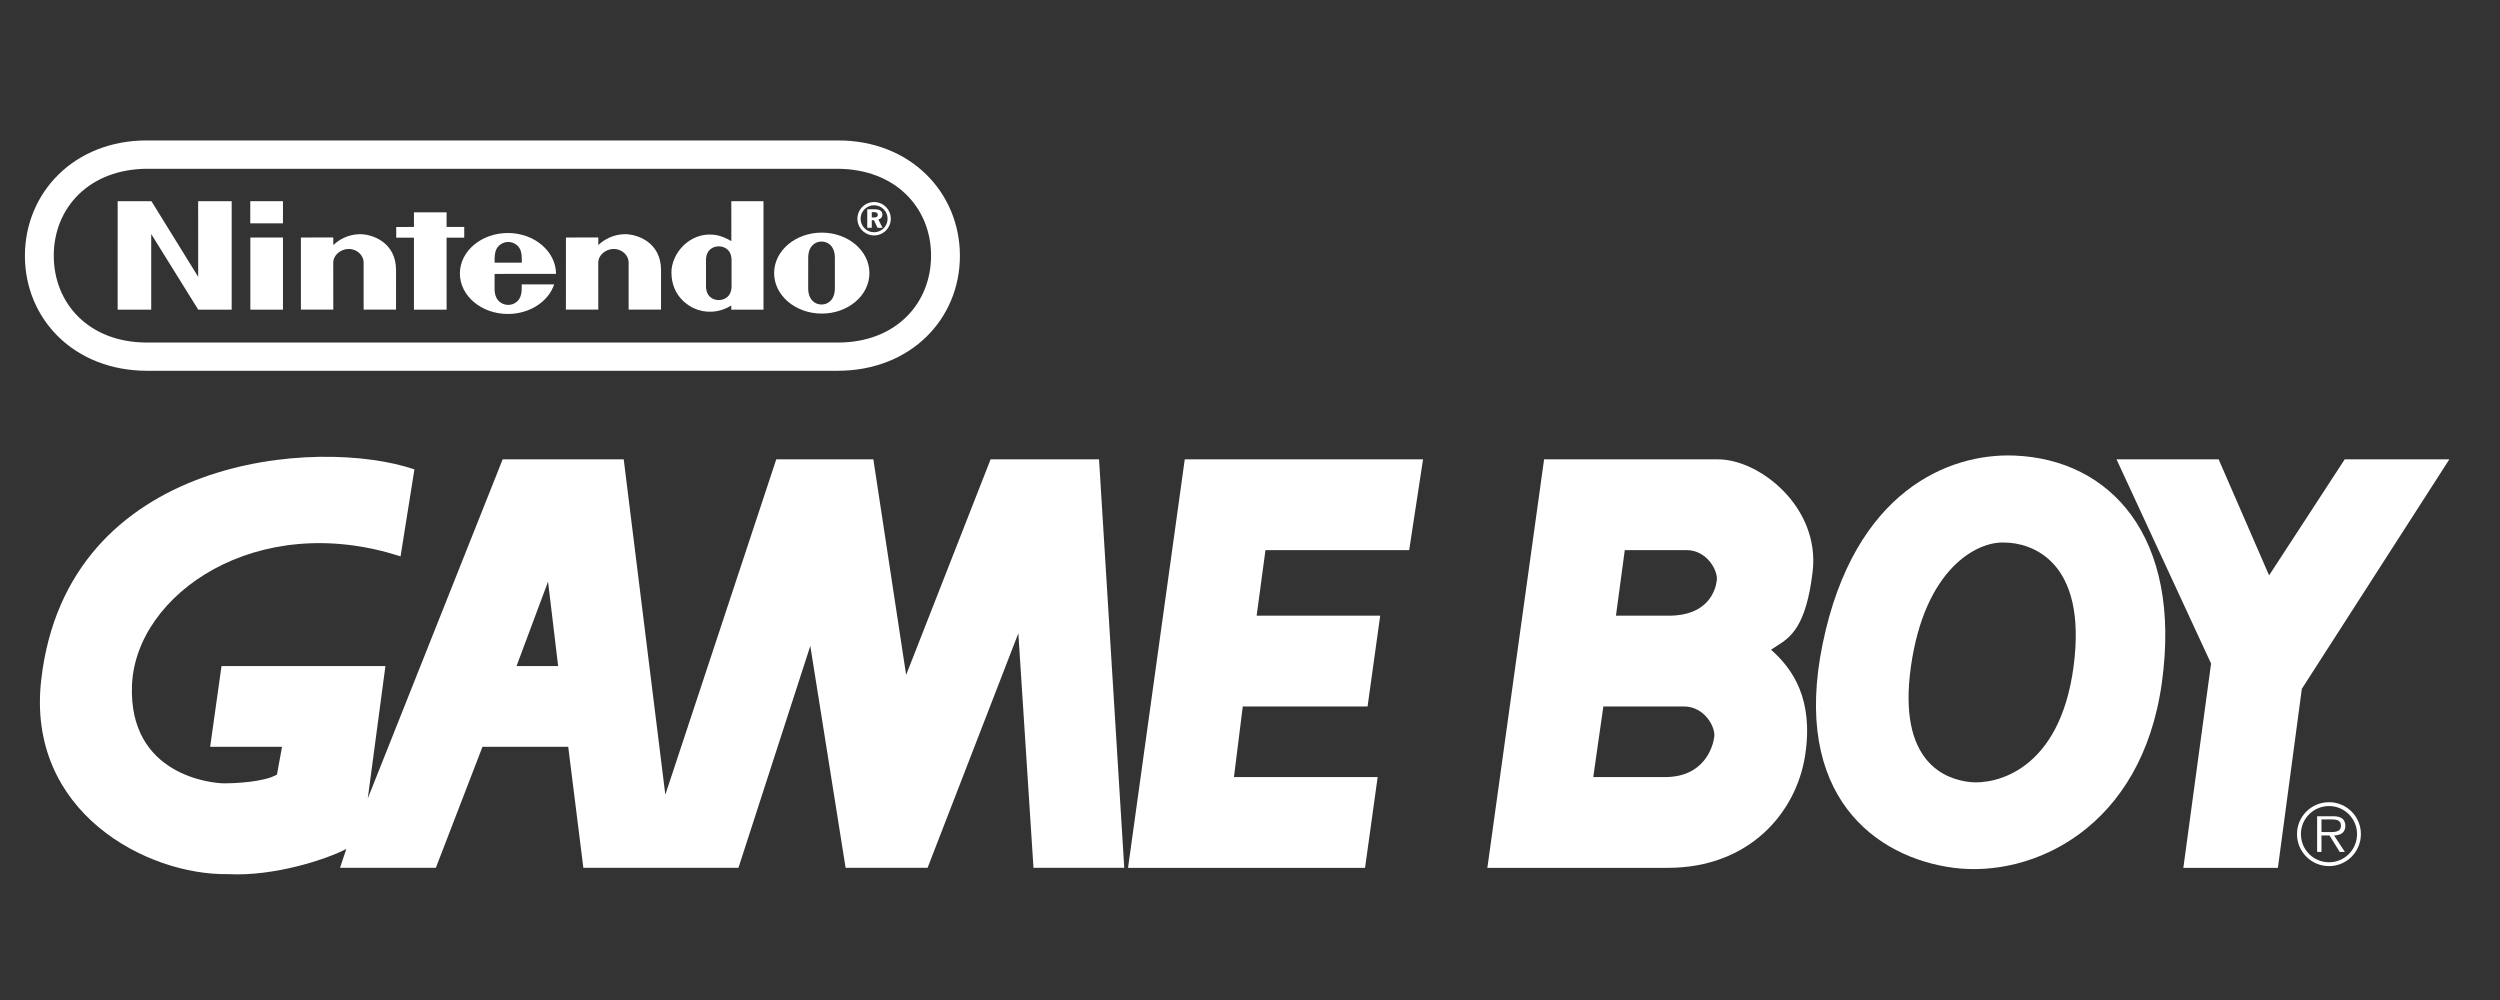 <?xml version="1.0" encoding="UTF-8" standalone="no"?>
<svg
   xmlns:dc="http://purl.org/dc/elements/1.1/"
   xmlns:cc="http://creativecommons.org/ns#"
   xmlns:rdf="http://www.w3.org/1999/02/22-rdf-syntax-ns#"
   xmlns:svg="http://www.w3.org/2000/svg"
   xmlns="http://www.w3.org/2000/svg"
   xmlns:sodipodi="http://sodipodi.sourceforge.net/DTD/sodipodi-0.dtd"
   xmlns:inkscape="http://www.inkscape.org/namespaces/inkscape"
   width="500"
   height="200"
   viewBox="0 0 500 200"
   version="1.1"
   id="svg235"
   sodipodi:docname="gb2players.svg"
   style="fill:none"
   inkscape:version="0.92.5 (2060ec1f9f, 2020-04-08)">
  <rect x="0" y="0" width="500" height="200" fill="#333333" stroke="none"/>
  <defs
     id="defs239" />
  <sodipodi:namedview
     pagecolor="#ffffff"
     bordercolor="#666666"
     borderopacity="1"
     objecttolerance="10"
     gridtolerance="10"
     guidetolerance="10"
     inkscape:pageopacity="0"
     inkscape:pageshadow="2"
     inkscape:window-width="1366"
     inkscape:window-height="740"
     id="namedview237"
     showgrid="false"
     inkscape:pagecheckerboard="true"
     inkscape:zoom="1.2042526"
     inkscape:cx="242.5"
     inkscape:cy="73.5"
     inkscape:window-x="0"
     inkscape:window-y="0"
     inkscape:window-maximized="1"
     inkscape:current-layer="svg235" />
  <path
     d="m 4.982,51.163 c 0,12.598 9.797,22.988 24.458,22.993 H 167.524 c 14.661,-0.005 24.458,-10.395 24.458,-22.993 0,-12.598 -9.819,-23.107 -24.436,-23.075 H 29.418 C 14.801,28.056 4.982,38.566 4.982,51.163 Z m 5.771,-0.03 c 0,-9.598 7.125,-17.356 18.732,-17.378 l 137.997,0.003 c 11.607,0.022 18.731,7.78 18.731,17.376 0,9.596 -7.082,17.416 -18.734,17.376 H 29.486 c -11.652,0.042 -18.732,-7.78 -18.732,-17.376 z"
     id="path197"
     inkscape:connector-curvature="0"
     style="clip-rule:evenodd;fill:#ffffff;fill-rule:evenodd" />
  <path
     d="m 171.482,43.748 c 0,-1.843 1.495,-3.338 3.338,-3.338 1.842,0 3.337,1.495 3.337,3.338 0,1.843 -1.495,3.338 -3.337,3.338 -1.843,0 -3.338,-1.495 -3.338,-3.338 z m 3.337,2.702 c 1.49,0 2.7,-1.209 2.7,-2.699 0,-1.492 -1.21,-2.699 -2.7,-2.699 -1.49,0 -2.699,1.209 -2.699,2.699 0,1.49 1.209,2.699 2.699,2.699 z"
     id="path199"
     inkscape:connector-curvature="0"
     style="clip-rule:evenodd;fill:#ffffff;fill-rule:evenodd" />
  <path
     d="m 176.481,42.921 c 0,-0.708 -0.524,-1.065 -1.579,-1.065 h -1.451 v 3.698 h 0.902 v -1.515 h 0.439 l 0.708,1.515 h 1.001 l -0.827,-1.651 c 0.504,-0.127 0.807,-0.494 0.807,-0.981 z m -1.689,0.576 h -0.439 v -1.075 h 0.395 c 0.541,0 0.807,0.166 0.807,0.551 0,0.367 -0.249,0.524 -0.763,0.524 z"
     id="path201"
     inkscape:connector-curvature="0"
     style="clip-rule:evenodd;fill:#ffffff;fill-rule:evenodd" />
  <path
     d="m 104.343,57.757 c 0,-0.809 -0.005,-0.874 -0.005,-0.874 l 6.496,-0.005 c -1.135,3.405 -4.852,5.915 -9.253,5.915 -5.304,0 -9.603,-3.623 -9.603,-8.096 0,-4.473 4.299,-8.098 9.603,-8.098 5.305,0 9.623,3.705 9.623,8.178 0,0.007 -12.285,0.003 -12.285,0.003 0,0 -0.005,2.188 -0.005,2.978 0,2.637 1.766,3.223 2.729,3.223 0.964,0 2.699,-0.586 2.699,-3.223 z m -4.991,-8.051 c -0.415,0.72 -0.442,1.565 -0.432,2.829 l 5.441,0.003 c 0.01,-1.264 -0.007,-2.108 -0.422,-2.831 -0.509,-0.889 -1.444,-1.311 -2.293,-1.316 4e-4,0 9e-4,0 0.001,0 h -0.003 c 5e-4,0 9e-4,0 0.001,0 -0.849,0.005 -1.784,0.428 -2.293,1.316 z"
     id="path203"
     inkscape:connector-curvature="0"
     style="clip-rule:evenodd;fill:#ffffff;fill-rule:evenodd" />
  <path
     d="m 124.857,46.84 c 2.439,-0.07 7.386,1.527 7.351,7.236 -0.005,1.013 -0.002,7.847 -0.002,7.847 h -6.48 c 0,0 0,-8.57 0,-9.471 0,-1.257 -1.201,-2.655 -2.98,-2.655 -1.775,0 -3.096,1.398 -3.096,2.655 0,0.616 0.007,9.471 0.007,9.471 h -6.474 l 0.005,-14.421 6.472,-0.005 c 0,0 -0.008,1.16 0,1.517 1.246,-1.19 3.044,-2.113 5.197,-2.175 z"
     id="path205"
     inkscape:connector-curvature="0"
     style="fill:#ffffff" />
  <path
     d="m 71.858,46.84 c 2.439,-0.07 7.385,1.527 7.351,7.236 -0.005,1.013 -0.003,7.847 -0.003,7.847 h -6.479 c 0,0 0,-8.57 0,-9.471 0,-1.257 -1.202,-2.655 -2.98,-2.655 -1.776,0 -3.097,1.398 -3.097,2.655 0,0.616 0.007,9.471 0.007,9.471 h -6.474 l -0.003,-14.421 6.479,-0.005 c 0,0 -0.007,1.16 0,1.517 1.247,-1.19 3.042,-2.113 5.198,-2.175 z"
     id="path207"
     inkscape:connector-curvature="0"
     style="fill:#ffffff" />
  <path
     d="m 152.701,40.242 h -6.437 v 0 c 0,0 0,4.641 0.005,7.979 -1.043,-0.586 -2.143,-1.15 -3.69,-1.286 -4.701,-0.412 -8.292,3.745 -8.292,7.552 0,5.019 3.871,6.876 4.46,7.149 2.193,1.023 5.009,1.026 7.504,-0.541 0,0.134 0.003,0.834 0.003,0.834 h 6.447 z m -6.39,11.826 v 2.578 0 c 0,0 0.003,1.632 0.003,2.558 0,2.228 -1.543,2.811 -2.558,2.811 -1.036,0 -2.556,-0.584 -2.556,-2.811 0,-0.767 0.003,-2.565 0.003,-2.565 0,0 -0.003,-1.83 -0.003,-2.57 0,-2.23 1.52,-2.799 2.558,-2.799 1.013,0 2.553,0.569 2.553,2.799 z"
     id="path209"
     inkscape:connector-curvature="0"
     style="clip-rule:evenodd;fill:#ffffff;fill-rule:evenodd" />
  <path
     d="m 154.824,54.62 c 0,-4.473 4.266,-8.098 9.531,-8.098 5.264,0 9.531,3.626 9.531,8.098 0,4.473 -4.267,8.098 -9.531,8.098 -5.262,0 -9.531,-3.626 -9.531,-8.098 z m 12.148,3.037 c 0,-0.874 0.003,-3.054 0.003,-3.054 l 0.002,0.007 c -0.006,-0.47 -0.005,-1.627 -0.005,-2.513 0,-0.204 0,-0.393 0,-0.557 0,-2.29 -1.363,-3.231 -2.664,-3.231 -1.299,0 -2.665,0.941 -2.665,3.231 0,0.874 -0.005,3.007 -0.005,3.007 0,0 -0.002,2.235 -0.002,3.109 0,2.3 1.363,3.248 2.672,3.248 1.306,0 2.664,-0.949 2.664,-3.248 z"
     id="path211"
     inkscape:connector-curvature="0"
     style="clip-rule:evenodd;fill:#ffffff;fill-rule:evenodd" />
  <path
     d="m 50.055,44.669 v -4.433 h 6.536 v 4.433 z"
     id="path213"
     inkscape:connector-curvature="0"
     style="fill:#ffffff" />
  <path
     d="m 50.07,61.929 v -14.423 l 6.521,0.003 v 14.421 z"
     id="path215"
     inkscape:connector-curvature="0"
     style="fill:#ffffff" />
  <path
     d="m 82.788,61.929 0.003,-14.393 h -3.546 v -2.141 l 3.549,-0.003 -0.005,-2.92 h 6.526 v 2.918 h 3.531 v 2.146 h -3.531 l 0.005,14.393 z"
     id="path217"
     inkscape:connector-curvature="0"
     style="fill:#ffffff" />
  <path
     d="m 23.53,61.929 0.002,-21.687 h 6.757 l 9.347,15.123 -0.005,-15.123 h 6.705 v 21.687 h -6.695 l -9.397,-15.123 v 15.123 z"
     id="path219"
     inkscape:connector-curvature="0"
     style="fill:#ffffff" />
  <path
     d="m 423.304,91.867 h 20.424 l 10.089,23.203 15.129,-23.203 h 20.923 l -29.501,45.896 -4.79,35.809 h -18.911 l 5.548,-40.858 z"
     id="path221"
     inkscape:connector-curvature="0"
     style="fill:#ffffff" />
  <path
     d="m 273.01,173.572 2.522,-18.164 h -28.742 l 1.764,-14.115 h 24.961 l 2.525,-18.155 h -24.711 l 1.766,-13.116 h 28.74 l 2.776,-18.155 h -47.657 l -11.348,81.705 z"
     id="path223"
     inkscape:connector-curvature="0"
     style="fill:#ffffff" />
  <path
     d="M 113.644,149.357 H 96.498 l -9.328,24.208 h -19.165 l 1.26,-3.784 c -3.782,2.018 -14.373,5.55 -23.704,5.045 -16.137,0.25 -40.345,-12.359 -37.32,-38.835 C 13.382,90.993 63.718,87.325 82.884,93.879 l -2.776,17.399 c -28.746,-9.33 -52.954,7.565 -53.71,25.72 -0.756,18.157 16.138,19.669 18.408,19.669 2.269,0 8.068,-0.253 10.59,-1.764 l 1.01,-5.547 h -14.375 l 2.271,-16.139 h 32.781 l -3.531,26.476 26.982,-67.829 h 24.208 l 8.323,67.075 22.189,-67.075 h 19.416 l 6.557,43.118 16.894,-43.118 h 21.687 l 5.044,81.701 h -18.155 l -3.027,-46.903 -18.155,46.903 h -16.391 l -7.062,-44.381 -14.374,44.381 h -31.015 z m -4.035,-33.032 -6.304,16.893 h 8.323 z"
     id="path225"
     inkscape:connector-curvature="0"
     style="clip-rule:evenodd;fill:#ffffff;fill-rule:evenodd" />
  <path
     d="m 364.546,128.685 c 6.304,-30.514 25.216,-38.079 38.33,-37.574 19.162,0.757 33.539,16.137 29.503,45.389 -4.034,29.251 -25.972,39.085 -41.609,37.068 -15.634,-2.017 -32.527,-14.373 -26.224,-44.883 z m 50.179,4.536 c 2.775,-21.179 -8.572,-24.71 -13.867,-24.71 -5.551,-0.253 -15.889,5.295 -18.662,24.71 -2.774,19.418 7.059,22.693 11.852,23.198 4.791,0.506 17.903,-2.016 20.677,-23.198 z"
     id="path227"
     inkscape:connector-curvature="0"
     style="clip-rule:evenodd;fill:#ffffff;fill-rule:evenodd" />
  <path
     d="m 308.818,91.87 -11.347,81.7 36.059,-0.001 c 16.391,0 25.721,-11.093 27.488,-22.443 1.764,-11.347 -2.522,-17.4 -6.811,-21.18 0.363,-0.263 0.746,-0.505 1.143,-0.755 2.642,-1.666 5.865,-3.697 7.18,-14.879 1.512,-12.86 -10.59,-22.442 -18.914,-22.442 z m 14.371,31.268 h 10.592 c 7.818,0 9.331,-5.044 9.58,-7.059 0.253,-2.019 -2.015,-6.054 -6.049,-6.054 h -12.356 z m -4.538,32.275 h 14.375 c 7.814,0 9.58,-6.05 9.83,-8.069 0.254,-2.017 -2.016,-6.05 -6.05,-6.05 h -16.136 z"
     id="path229"
     inkscape:connector-curvature="0"
     style="clip-rule:evenodd;fill:#ffffff;fill-rule:evenodd" />
  <path
     d="m 465.807,161.211 c -3.111,0 -5.623,2.508 -5.623,5.604 0,3.129 2.51,5.639 5.623,5.639 3.095,0 5.603,-2.51 5.603,-5.639 -0.002,-3.097 -2.512,-5.604 -5.603,-5.604 v -0.771 c 3.526,0 6.373,2.861 6.373,6.375 0,3.547 -2.847,6.407 -6.373,6.407 -3.548,-0.001 -6.408,-2.86 -6.408,-6.407 0,-3.515 2.86,-6.374 6.408,-6.374 z"
     id="path231"
     inkscape:connector-curvature="0"
     style="fill:#ffffff" />
  <path
     d="m 464.294,163.881 h 2.042 c 0.888,0 1.855,0.132 1.855,1.238 0,1.454 -1.554,1.289 -2.559,1.289 l -1.338,-0.002 v 0.688 h 1.609 l 2.04,3.296 h 1.037 l -2.159,-3.296 c 1.272,-0.033 2.258,-0.551 2.258,-1.957 0,-0.604 -0.266,-1.238 -0.801,-1.541 -0.535,-0.317 -1.139,-0.35 -1.742,-0.35 h -3.108 v 7.142 h 0.867 v -6.507 z"
     id="path233"
     inkscape:connector-curvature="0"
     style="fill:#ffffff" />
</svg>
